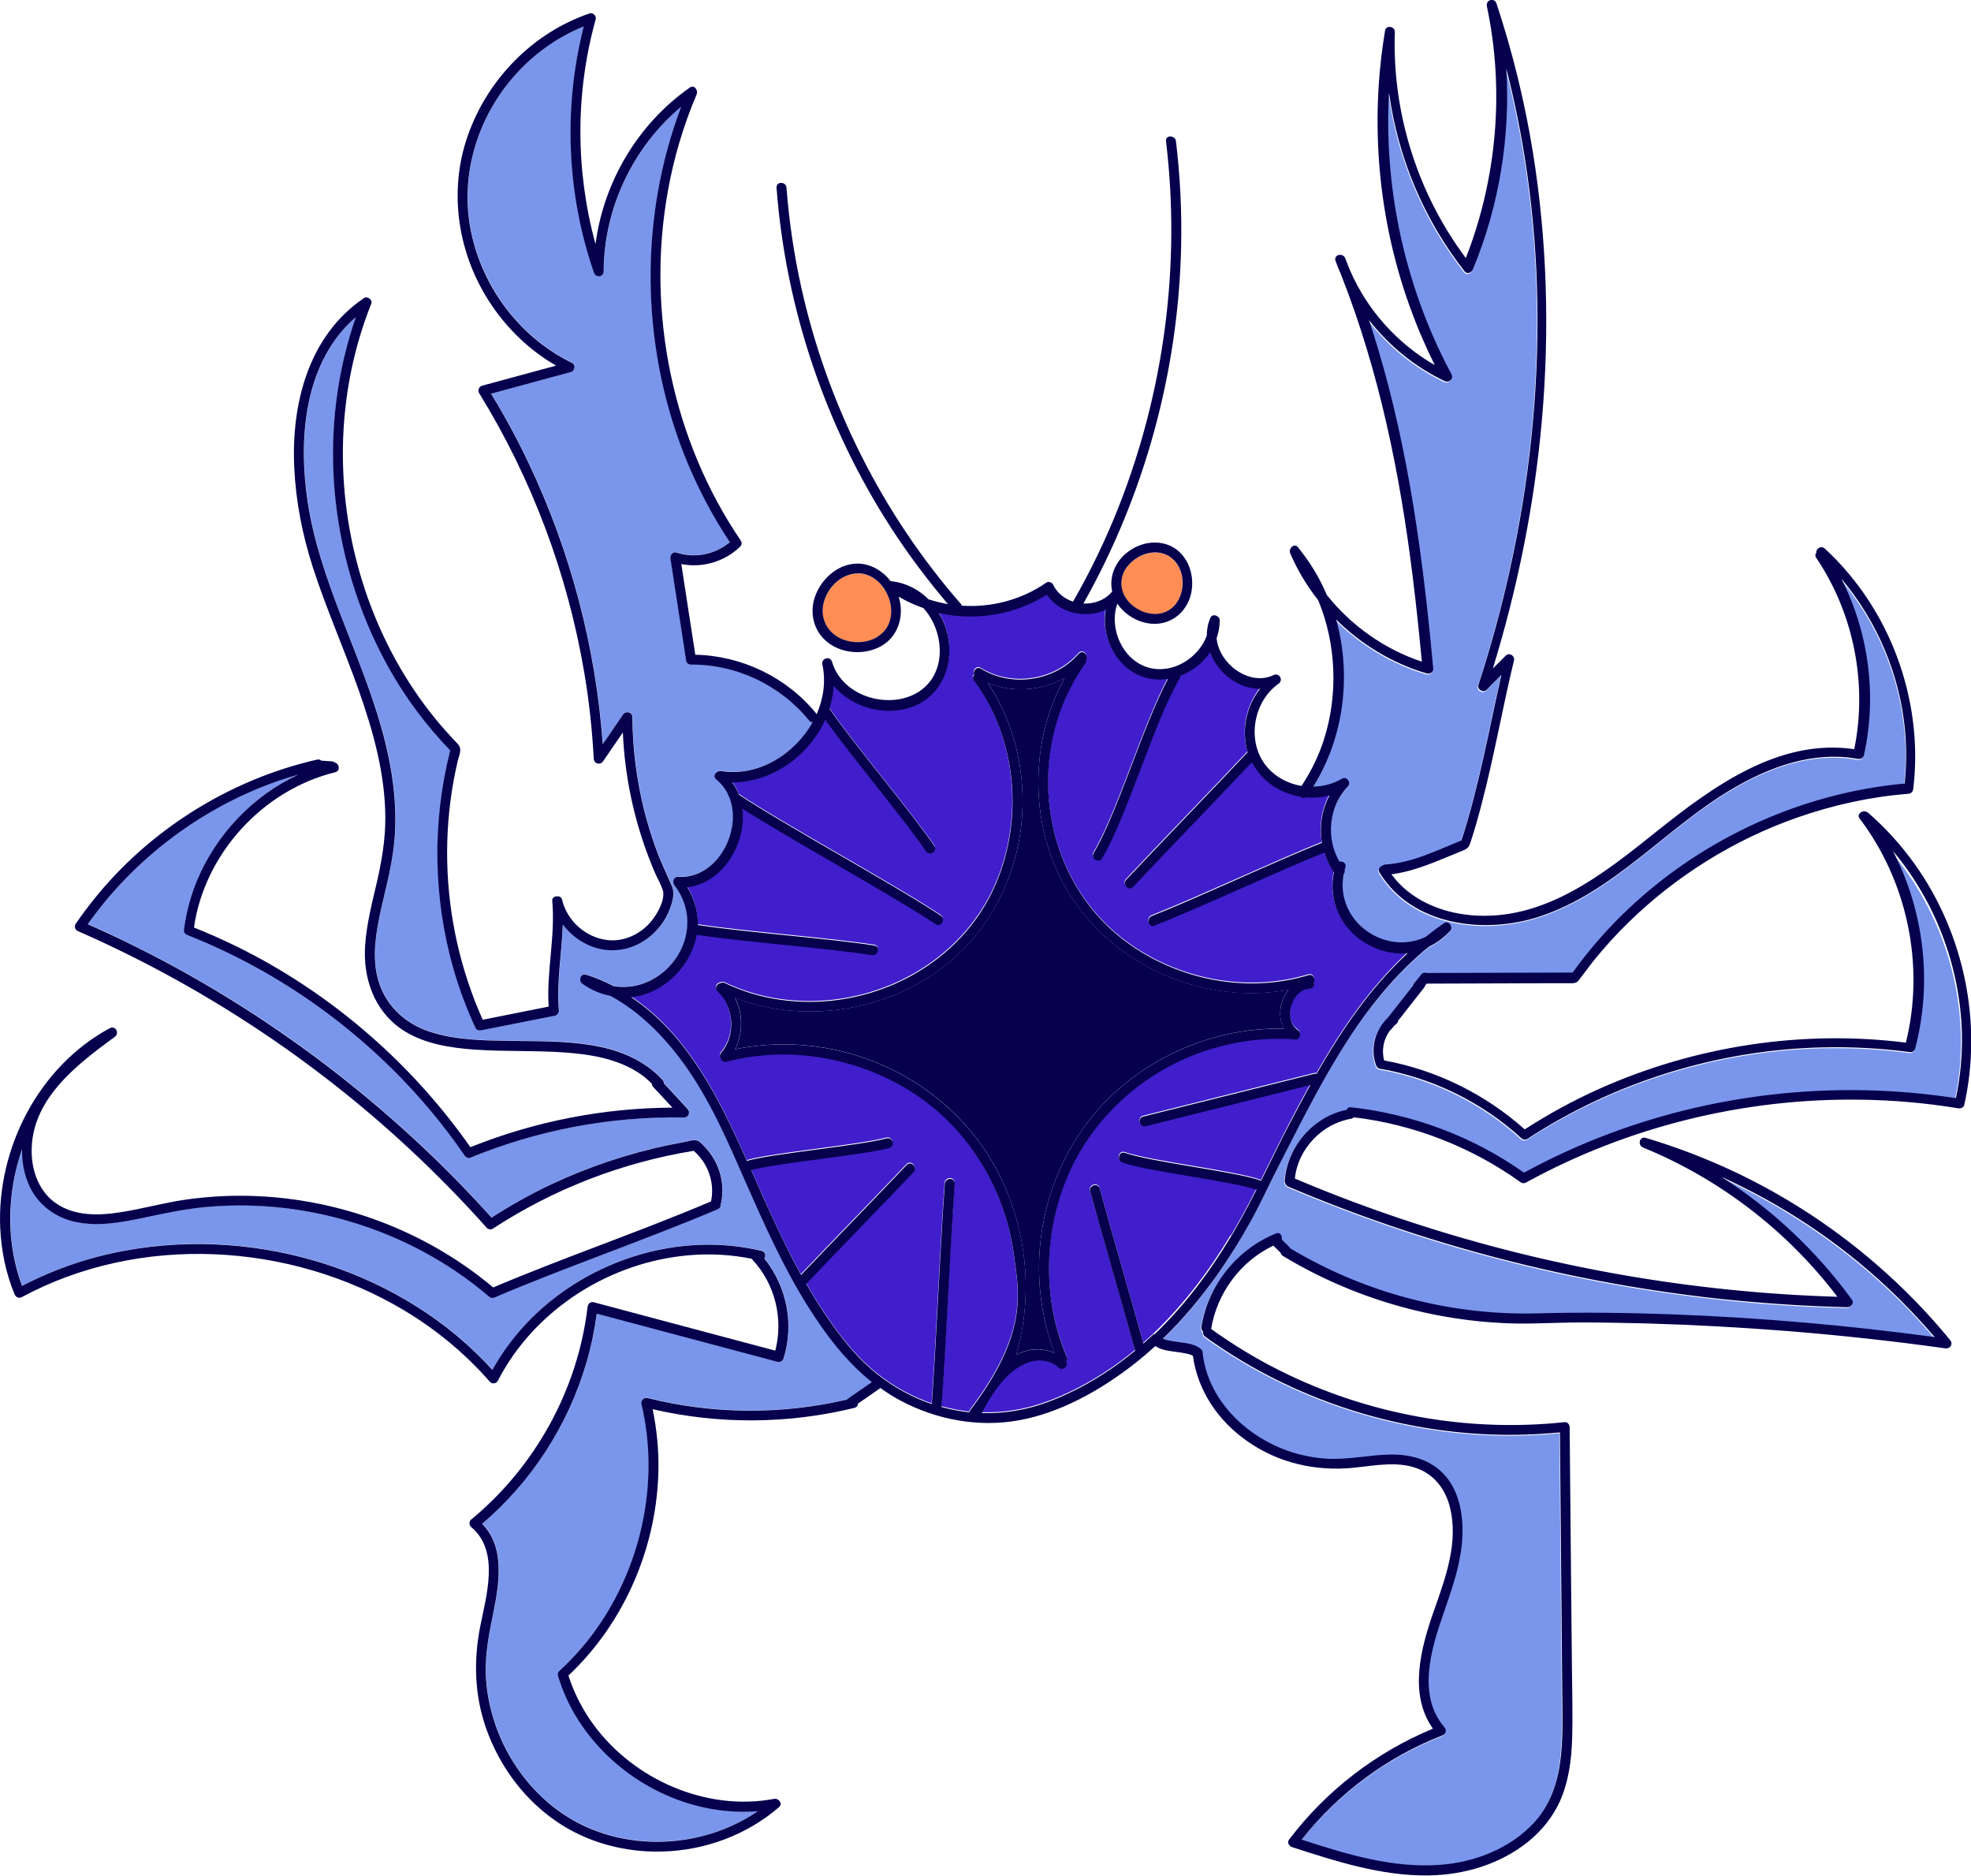 <?xml version="1.0" encoding="UTF-8"?><svg id="Calque_2" xmlns="http://www.w3.org/2000/svg" viewBox="0 0 190.44 181.19"><defs><style>.cls-1{fill:#06004d;}.cls-2{fill:#ff8d54;}.cls-3{fill:#401ecb;}.cls-4{fill:#7996ec;}</style></defs><g id="Calque_2-2"><g id="Calque_2-2"><g><path class="cls-4" d="m78.07,126.16c-2.38-3.78-4.2-7.87-6-11.96-1.75-3.99-3.45-8-6.03-11.54-1.88-2.59-4.22-4.95-7.04-6.48-.95-.18-1.87-.57-2.7-1.16-.42-.3-.18-1.05.37-.88.91.29,1.8.66,2.64,1.1,1.9.32,3.86-.33,5.32-1.84,2.11-2.17,2.45-5.46.56-7.89-.23-.29-.13-.85.34-.82,4.54.29,7.2-6.57,3.68-9.43-.42-.34.05-.88.47-.8,3.59.59,7.13-1.61,8.86-4.73-.12.01-.25-.03-.35-.15-2.78-3.41-7.01-5.43-11.41-5.4-.19,0-.43-.15-.46-.35l-1.52-9.88c-.05-.34.21-.71.59-.59,1.78.58,3.73.19,5.15-1-1.8-2.69-3.28-5.57-4.46-8.58-4.16-10.65-4.29-22.79-.25-33.48-4.65,3.89-7.47,9.82-7.48,15.9,0,.57-.77.63-.94.13-2.64-7.64-2.98-15.98-.99-23.8-2.55,1.02-4.84,2.67-6.66,4.73-3.63,4.09-5.34,9.7-4.23,15.09,1.13,5.44,4.76,10.26,9.77,12.69.38.18.27.78-.12.88-2.57.7-5.14,1.39-7.71,2.09,1.34,2.22,2.58,4.5,3.69,6.84,4.01,8.48,6.42,17.67,7.1,27.02.66-.95,1.3-1.91,1.96-2.86.27-.38.89-.26.9.24.02,3,.39,5.97,1.11,8.88.32,1.27.7,2.54,1.15,3.78.46,1.27,1.05,2.47,1.58,3.72.34.79-.1,1.94-.45,2.68-.41.88-1.06,1.66-1.83,2.25-1.6,1.23-3.67,1.56-5.56.82-1.09-.43-2.03-1.17-2.72-2.1-.09,2.78-.63,5.56-.38,8.35.01.2-.16.43-.35.46-2.39.47-4.78.95-7.16,1.42-.2.04-.45-.02-.54-.22-.85-1.86-1.58-3.77-2.14-5.73-1.96-6.85-2.07-14.19-.31-21.09-2.33-2.41-4.34-5.13-5.98-8.05-2.97-5.32-4.74-11.3-5.22-17.38-.43-5.54.24-11.17,2.08-16.42-.17.15-.35.29-.51.45-4.52,4.42-5.03,11.43-4.15,17.35,1.14,7.62,5.01,14.45,7.11,21.79,1.1,3.87,1.72,7.91,1.17,11.94-.27,2.02-.83,3.98-1.25,5.97-.43,1.98-.77,4.08-.32,6.09.6,2.69,2.56,4.61,5.14,5.45,2.47.8,5.14.83,7.71.87,4.97.07,11.05-.24,14.73,3.76.1.11.13.23.13.34.77.82,1.53,1.65,2.3,2.48.27.29.09.83-.34.82-7.08-.12-14.12,1.21-20.67,3.89-.21.08-.43-.06-.54-.22-1.46-2.11-3.05-4.12-4.76-6.02-6.05-6.68-13.62-11.96-22.01-15.27-.18-.07-.38-.24-.35-.46.21-1.69.63-3.32,1.3-4.89,1.86-4.43,5.39-8.11,9.73-10.14-1.28.37-2.54.8-3.78,1.3-6.6,2.7-12.42,7.31-16.54,13.14,3.18,1.41,6.3,2.96,9.34,4.65,11.11,6.19,21.18,14.23,29.68,23.69,1.82-1.17,3.71-2.23,5.66-3.16,3.64-1.72,7.47-3.03,11.42-3.84.49-.1.96-.19,1.45-.28.37-.07.94-.27,1.3-.17.33.1.69.52.91.77.26.29.49.6.69.94.82,1.35,1.06,2.99.7,4.52.01.15-.04.31-.24.39-.01,0-.04.02-.05.03-7.1,3.02-14.42,5.49-21.51,8.5-.21.09-.4.08-.58-.07-3.87-3.31-8.43-5.75-13.3-7.21-4.36-1.3-8.94-1.82-13.47-1.49-2.27.17-4.45.63-6.67,1.1-2.11.45-4.32.85-6.46.4-1.91-.4-3.59-1.61-4.45-3.36-.56-1.14-.8-2.41-.77-3.67-1.47,4.25-1.56,8.96,0,13.2,3.12-1.62,6.48-2.76,9.93-3.4,6.5-1.2,13.3-.7,19.57,1.35,6.06,1.99,11.64,5.43,15.95,10.16,1-1.8,2.25-3.47,3.71-4.93,5.71-5.74,14.39-8.45,22.31-6.56.38.09.42.48.25.73,2.16,2.67,2.89,6.34,1.86,9.64-.08.25-.33.4-.59.34-5.82-1.55-11.65-3.1-17.46-4.65-.22,1.61-.54,3.19-1,4.74-1.77,6.02-5.31,11.49-10.08,15.56,2.54,2.54,1.45,6.74.83,9.88-.34,1.69-.56,3.36-.45,5.09.11,1.74.52,3.48,1.15,5.1,1.26,3.25,3.51,6.16,6.44,8.06,5.57,3.64,13.23,3.36,18.67-.37-1.34.1-2.68.06-4.02-.14-6.95-1.05-13.25-6.16-15.29-12.94-.04-.15,0-.35.13-.47,1.53-1.41,2.89-2.99,4.05-4.73,4.06-6.12,5.58-13.86,3.89-21.04-.08-.36.23-.68.59-.59,6.31,1.58,12.94,1.63,19.26.15.02-.02.04-.05.07-.07.78-.54,1.57-1.08,2.35-1.63-2.5-2-4.45-4.6-6.18-7.33h.01Z"/><path class="cls-2" d="m112.15,59.26c2.44-.52,2.83-4.26.8-5.51-.04-.02-.05-.05-.08-.07-.04,0-.07-.01-.1-.03-1.3-.66-2.92-.04-3.8,1.02-.8.97-.83,2.3-.07,3.3.73.94,2.05,1.55,3.25,1.3Z"/><path class="cls-2" d="m83.1,55.4c-1.68-.1-3.1,1.24-3.51,2.81-.37,1.4.24,2.75,1.52,3.42,1.15.59,2.64.56,3.74-.14,2.47-1.58,1.01-5.84-1.74-6.08Z"/><path class="cls-3" d="m118.9,119.4c.89-1.49,1.71-3.01,2.49-4.56-2.67-.88-10.46-1.74-12.97-2.62-.58-.2-.33-1.13.26-.93,2.55.88,10.54,1.77,13.09,2.66.02,0,.04.02.06.03.88-1.77,1.74-3.54,2.64-5.29.68-1.32,1.38-2.64,2.11-3.95-3.84.95-12.75,3.2-15.88,3.97-.6.15-.85-.78-.26-.93,3.33-.82,13.23-3.32,16.57-4.14.07-.01.13-.01.19,0,2.43-4.26,5.21-8.32,8.78-11.63-2,.15-4.02-.63-5.43-2.06-1.52-1.55-2.12-3.67-1.69-5.76-.4-.59-.71-1.24-.92-1.91-4.29,1.71-12.33,5.47-16.42,7.06-.58.23-.82-.71-.26-.93,4.09-1.6,12.16-5.37,16.45-7.08-.27-1.55-.03-3.18.73-4.57-.74.19-1.52.25-2.29.18-.19.1-.42.05-.57-.07-1.98-.35-3.75-1.56-4.65-3.31-2.98,3.17-8.67,9.06-11.46,12.03-.43.46-1.1-.23-.68-.68,2.87-3.07,8.84-9.23,11.74-12.33-.04-.16-.09-.32-.13-.49-.41-1.98.1-4.07,1.33-5.63-2.11,0-4.1-1.55-4.84-3.52-.27.39-.57.75-.92,1.07-.58.53-1.25.93-1.96,1.19,0,.08,0,.18-.06.27-2.49,4.29-4.98,13.07-7.47,17.36-.31.54-1.14.05-.83-.49,2.39-4.12,4.79-12.38,7.18-16.83-1.42.21-2.89-.15-4.09-1.18-1.54-1.34-2.28-3.52-1.92-5.51-1.91.92-4.51.35-5.7-1.46-3.06,1.97-6.9,2.57-10.43,1.78.17.28.32.57.46.88,1.38,3.19.21,7.19-3.31,8.28-2.56.79-5.6-.09-7.3-2.12-.04.74-.2,1.48-.42,2.19,2.19,3.25,7.94,10.04,10.14,13.28.35.52-.49.99-.83.49-2.07-3.06-7.28-9.26-9.72-12.68-1.57,3.45-5.13,6.05-8.98,6.04.27.37.49.77.65,1.19,4.67,3.09,14.86,8.61,19.5,11.68.52.34.03,1.17-.49.83-4.38-2.9-13.72-8-18.67-11.15.41,3.34-1.91,7.2-5.33,7.58.64,1.05,1.02,2.22,1.02,3.48,0,.06,0,.11,0,.17h.03c4.29.68,12.75,1.3,17.04,1.98.61.1.35,1.02-.26.93-4.26-.68-12.6-1.28-16.92-1.97-.38,2.11-1.75,4-3.59,5.1-.86.52-1.8.82-2.74.93,5.49,3.67,8.53,9.84,11.19,15.84.04-.03.08-.05.14-.07,2.69-.71,10.65-1.42,13.34-2.13.6-.15.85.77.26.93-2.69.71-10.65,1.42-13.34,2.13h0c.36.82.71,1.63,1.07,2.42,1.16,2.61,2.36,5.21,3.75,7.71,2.33-2.47,7.91-8.19,10.2-10.62.43-.45,1.1.23.68.68-2.3,2.44-7.94,8.22-10.24,10.66-.05.05-.1.09-.16.11.62,1.08,1.27,2.14,1.98,3.17,1.24,1.82,2.62,3.63,4.29,5.08,1.58,1.37,3.41,2.47,5.36,3.21.17.07.35.13.52.18.42-5.74.84-15.64,1.26-21.28.04-.62,1.01-.62.96,0-.43,5.71-.85,15.78-1.27,21.48,0,.03-.01.05-.02.08.89.25,1.79.42,2.69.52,0-.05.02-.1.06-.15,5.71-7.51,4.74-11.44,4.26-15.01-.85-6.32-4.29-12.13-9.65-15.63-5.29-3.46-11.98-4.67-18.11-3.08-.26.07-.44-.07-.54-.25-.13-.17-.15-.41.01-.61,1.44-1.67,1.24-4.43-.35-5.93-.35-.32-.04-.79.33-.81.12-.04.25-.05.39.01,3.38,1.62,7.23,2.13,10.93,1.62,6.69-.91,12.69-5.08,15.31-11.38,2.63-6.32,1.88-13.95-2.19-19.48-.15-.2-.1-.39.02-.52-.15-.38.24-.88.67-.61,2.99,1.84,7.12,1.21,9.43-1.44.38-.43.98.13.74.58.01.1,0,.21-.08.32-2.13,2.97-3.34,6.52-3.57,10.17-.4,6.46,2.25,12.88,7.51,16.76,4.98,3.68,11.63,5.01,17.6,3.21.45-.14.71.36.54.69.07.27-.07.62-.44.63-.4.02-.8.21-1.1.5-.32.32-.54.71-.66,1.16-.08.28-.1.4-.1.67,0,.28,0,.42.07.66.07.27.11.36.26.59.08.13.28.32.42.42.48.32.09,1.07-.38.88-3.24-.22-6.48.29-9.51,1.45-5.45,2.09-9.97,6.27-12.3,11.64-2.4,5.51-2.5,12.04-.15,17.59.07.17.04.33-.04.46.24.43-.36.96-.77.56-1.15-1.11-4.4-1.57-7.39,4.4,2.15.07,4.31-.29,6.4-1.07,3.07-1.15,5.9-2.87,8.42-4.96-.01-.03-.04-.06-.05-.1-.92-3.4-3.38-11.88-4.31-15.28-.16-.6.77-.85.93-.26.89,3.31,3.24,11.38,4.22,14.96.36-.32.71-.63,1.05-.96,2.89-2.77,5.32-5.99,7.38-9.42l.03.03Z"/><path class="cls-4" d="m184.99,101.38c-.05.18-.26.38-.46.35-2.83-.38-5.7-.53-8.56-.46-10.07.26-20.02,3.34-28.45,8.84-.18.12-.43.07-.58-.07-3.82-3.5-8.6-5.83-13.7-6.72-.17-.03-.28-.18-.34-.34-.57-1.58-.11-3.41,1.11-4.54.82-1.05,1.64-2.09,2.46-3.13,0-.03,0-.06.02-.09.02-.06.05-.11.1-.15.24-.29.48-.59.71-.88.08-.1.22-.13.34-.14.07,0,.13.01.18.04.02,0,.04-.01.07-.01,4.67-.01,9.33-.03,14-.04,1.61-2.22,3.42-4.29,5.42-6.18,7.25-6.83,16.75-11.16,26.67-12.08.18-1.69.2-3.39.04-5.08-.49-5.39-2.68-10.58-6.16-14.71,2.66,5.22,3.46,11.32,2.18,17.07-.06.27-.35.38-.59.34-4.35-.8-8.67.81-12.35,3.03-6.28,3.78-11.25,9.84-18.37,12.19-5.32,1.76-12.35.91-15.48-4.23-.19-.32.03-.61.3-.69.07-.05.15-.1.26-.1,2.56-.15,4.99-1.37,7.35-2.33,1.71-5.22,2.64-10.65,3.86-15.99-.47.48-.95.96-1.42,1.44-.33.33-.96,0-.8-.47,1.52-4.66,2.75-9.42,3.68-14.23,1.65-8.56,2.32-17.31,1.9-26.01-.32-6.52-1.27-12.99-2.89-19.3.4,6.6-.68,13.26-3.22,19.39-.12.29-.55.53-.8.21-3.93-5-6.46-11-7.31-17.27-.03.57-.05,1.14-.07,1.72-.17,8.84,1.93,17.69,6.1,25.48.24.44-.23.86-.66.66-2.88-1.36-5.37-3.41-7.31-5.9.28.85.55,1.69.81,2.55,3.06,10.12,4.44,20.64,5.4,31.14.03.31-.33.54-.61.46-3.31-.97-6.33-2.79-8.77-5.21,1.51,5.38.77,11.39-2.21,16.14.96-.01,1.92-.26,2.75-.76.48-.29.96.37.58.76-1.84,1.88-2.13,4.98-.8,7.24.32-.06.69.18.57.57l-.07.24c.03.15,0,.31-.1.43-.43,2.31.64,4.56,2.73,5.78,1.66.96,3.58,1.03,5.2.25.57-.46,1.16-.9,1.77-1.32.47-.32.94.38.58.76-.57.62-1.24,1.13-1.99,1.49-.21.18-.43.35-.65.52-6.44,5.53-10.17,13.38-13.97,20.79-.91,1.77-1.72,3.58-2.69,5.32-.98,1.76-2.05,3.48-3.21,5.12-1.55,2.2-3.29,4.27-5.23,6.14.02,0,.04.01.04.02.15.06.31.1.46.14.37.08.75.13,1.13.18.71.1,1.51.18,2.07.68.1.08.14.21.14.33h0c.44,4.01,3.33,7.22,6.85,8.9,1.61.77,3.38,1.24,5.16,1.33,2.06.11,4.08-.38,6.13-.4,1.84-.02,3.68.43,5.02,1.75,1.07,1.06,1.63,2.5,1.84,3.97.49,3.42-.66,6.59-1.77,9.76-1.17,3.36-2.5,7.83.13,10.86.25.29.13.67-.21.8-5.32,2.07-10.04,5.58-13.58,10.06,4.33,1.41,8.83,2.79,13.42,2.43,3.3-.26,6.68-1.56,8.97-4.01,2.81-3.01,2.83-7.15,2.8-11.02-.08-8.92-.16-17.83-.24-26.74-2.53.25-5.08.31-7.62.16-9.53-.55-18.89-3.81-26.65-9.4-.18-.13-.23-.32-.2-.49-.12-.1-.2-.26-.17-.46.62-4.02,3.45-7.5,7.21-9.03.4-.16.64.25.55.59.24.24.48.47.72.7.04.04.07.09.1.15,3.78,2.26,7.89,3.95,12.17,5.01,3.84.94,7.8,1.38,11.77,1.27,4.37-.12,8.72-.07,13.08.1,8.45.32,16.88,1.06,25.25,2.19-1.41-1.65-2.89-3.22-4.48-4.7-4.74-4.45-10.22-8.1-16.14-10.78,4.91,3.11,9.21,7.16,12.63,11.88.22.3-.07.73-.41.72-4.09-.1-8.19-.35-12.26-.8-14.39-1.54-28.5-5.21-41.82-10.86-.13-.06-.21-.15-.24-.25-.05-.07-.09-.16-.08-.28.21-3.28,2.74-6.23,5.97-6.88.06-.16.2-.28.43-.25,6.01.66,11.79,2.83,16.72,6.32,2.74-1.48,5.57-2.78,8.49-3.86,10.56-3.92,22.09-5.07,33.21-3.34.43-2.03.62-4.11.56-6.18-.16-6.41-2.55-12.71-6.66-17.6,3.01,5.82,3.83,12.72,2.14,19.08h.02Z"/><path class="cls-1" d="m80.95,101.47c6.46,1.46,12.16,5.57,15.3,11.43,2.93,5.46,3.68,12.06,1.91,18,1.12-.65,2.54-.74,3.73-.21-1.13-2.99-1.63-6.18-1.47-9.38.32-6.24,3.09-12.21,7.86-16.28,4.36-3.71,10.05-5.8,15.77-5.66-.07-.13-.13-.26-.18-.4-.4-1.11-.11-2.45.64-3.36-2.86.52-5.82.4-8.65-.3-6.43-1.6-11.88-6.13-14.22-12.38-2.11-5.63-1.67-12.19,1.22-17.45-2.23,1.26-5.03,1.47-7.41.49,2.08,3.13,3.2,6.84,3.34,10.6.27,7.16-3.09,14.12-9.23,17.94-5.49,3.41-12.52,4.18-18.55,1.88.8,1.53.8,3.43.01,4.97,3.28-.68,6.67-.63,9.94.11h-.02Z"/><path class="cls-1" d="m180.44,78.49c-.38-.33-1.11.12-.76.58,4.63,6.11,6.31,14.21,4.47,21.65-10.01-1.26-20.3.32-29.51,4.41-2.54,1.13-4.98,2.46-7.32,3.97-3.82-3.41-8.54-5.74-13.58-6.66-.28-1.05-.04-2.12.6-2.95.04-.02.08-.04.11-.08.08-.1.15-.2.24-.3.08-.07.15-.15.24-.22.11-.09.16-.19.16-.29.84-1.07,1.68-2.14,2.52-3.21.05-.06.08-.13.1-.21.04-.05.09-.1.13-.16.01,0,.03,0,.04,0,4.07-.01,8.14-.03,12.21-.04h1.54c.43,0,.67.03.94-.32.51-.66.99-1.33,1.51-1.98,1.02-1.25,2.11-2.45,3.27-3.58,4.62-4.51,10.23-8,16.32-10.13,3.45-1.21,7.06-2,10.71-2.29.29-.02.45-.21.48-.48.8-6.63-1-13.52-4.84-18.97-1.08-1.54-2.33-2.97-3.71-4.24-.37-.34-.87.04-.82.41-.1.13-.13.31,0,.49,3.62,5.38,4.96,12.13,3.67,18.48-7.3-1.07-13.7,3.64-19.1,7.95-5.18,4.15-10.87,8.7-17.91,8.09-2.98-.26-5.92-1.51-7.71-3.95,1.86-.24,3.64-.95,5.36-1.66.49-.21.99-.41,1.48-.61.54-.22.65-.33.83-.91.37-1.13.7-2.28,1-3.44,1.23-4.64,2.04-9.37,3.17-14.03.11-.46-.46-.82-.8-.47l-1.24,1.24c2.39-7.78,4.01-15.79,4.73-23.9.77-8.69.52-17.48-.88-26.09-.79-4.84-1.96-9.61-3.5-14.26-.2-.59-1.05-.35-.93.26,1.72,8.11.98,16.63-2.03,24.34-4.68-6.25-7.13-14.06-6.86-21.86.01-.53-.85-.67-.94-.13-1.5,8.92-.68,18.19,2.39,26.7.69,1.92,1.5,3.8,2.41,5.63-3.62-2.08-6.52-5.31-8.19-9.15-.15-.39-.31-.79-.47-1.18-.23-.56-1.14-.34-.93.26.15.44.33.87.52,1.3,3.7,9.36,5.71,19.28,6.94,29.24.34,2.72.62,5.45.88,8.18-3.62-1.21-6.82-3.48-9.18-6.44-.69-1.63-1.6-3.14-2.71-4.51h0s-.05-.07-.07-.1c-.38-.46-.95.13-.76.58.7,1.63,1.62,3.15,2.71,4.54,1.75,4.23,1.94,9.12.54,13.48-.51,1.58-1.24,3.07-2.16,4.45-1.44-.24-2.8-1.01-3.64-2.24-1.63-2.39-.92-5.97,1.42-7.63.51-.36.07-1.1-.49-.83-2.34,1.11-5.27-1.12-5.49-3.56.19-.55.3-1.14.3-1.74,0-.44-.7-.7-.9-.24-.25.57-.35,1.16-.35,1.73-.82,2.2-3.36,3.77-5.7,3.06-2.47-.75-3.78-3.8-2.94-6.16.8,1.21,2.3,2.01,3.75,1.95,1.63-.06,2.93-1.22,3.34-2.78.43-1.68-.12-3.63-1.63-4.57-.04-.02-.07-.03-.1-.04-.03-.02-.05-.05-.09-.07-1.52-.77-3.34-.34-4.56.77-1.02.92-1.5,2.28-1.21,3.57-.69.84-1.74,1.21-2.78,1.16,5.91-10.48,9.17-22.4,9.44-34.42.08-3.42-.09-6.85-.5-10.24-.07-.6-1.04-.61-.96,0,1.44,11.94-.17,24.16-4.58,35.34-1.24,3.15-2.72,6.2-4.4,9.14-.82-.27-1.55-.83-1.94-1.66-.1-.22-.46-.32-.66-.17-2.39,1.67-5.3,2.41-8.15,2.22-.02-.06-.05-.13-.1-.18-7.58-8.68-12.9-19.28-15.4-30.52-.71-3.19-1.19-6.43-1.44-9.68-.04-.61-1.01-.62-.96,0,.88,11.69,4.74,23.11,11.13,32.96,1.65,2.54,3.48,4.96,5.43,7.27-.63-.11-1.26-.27-1.87-.46-.95-.95-2.18-1.6-3.58-1.75h-.08c-.71-.94-1.77-1.6-2.97-1.7-1.91-.11-3.56,1.26-4.26,2.96-.69,1.69-.26,3.61,1.23,4.71,1.36,1.01,3.31,1.14,4.82.43,1.65-.77,2.39-2.54,2.1-4.28-.04-.21-.09-.43-.15-.63.76.45,1.56.81,2.39,1.1,1.3,1.44,1.89,3.59,1.42,5.46-.78,3.05-4.09,4.03-6.84,3.09-1.59-.54-2.93-1.72-3.41-3.36-.18-.6-1.06-.35-.93.26.35,1.64.1,3.31-.56,4.82-.01-.03-.02-.06-.04-.09-2.84-3.49-7.19-5.58-11.68-5.67-.45-2.92-.91-5.84-1.35-8.76,2.03.4,4.17-.22,5.68-1.68.15-.14.19-.41.07-.58-6.61-9.72-9.12-22.04-7.08-33.6.57-3.26,1.51-6.46,2.81-9.51.16-.39-.21-.97-.66-.66-5,3.5-8.33,9.1-9.11,15.12-1.94-7.07-1.96-14.61.01-21.69.1-.34-.24-.71-.59-.59-5.46,1.86-9.82,6.32-11.74,11.74-1.96,5.51-.97,11.66,2.3,16.47,1.61,2.37,3.73,4.38,6.21,5.81-2.39.65-4.76,1.29-7.15,1.94-.29.08-.45.44-.29.71,5.11,8.28,8.57,17.52,10.18,27.11.46,2.72.75,5.47.9,8.22.03.49.63.64.9.24.63-.93,1.27-1.86,1.91-2.78.18,4.12,1.02,8.19,2.49,12.04.18.49.38.96.58,1.44.24.56.57,1.12.77,1.69.27.76-.27,1.86-.68,2.49-.98,1.57-2.79,2.61-4.66,2.39-2.09-.24-3.89-1.86-4.37-3.89-.07-.27-.29-.36-.5-.33h-.08c-.21.03-.4.17-.37.45.31,3.41-.57,6.8-.35,10.2-2.12.42-4.25.85-6.37,1.27-2.15-4.79-3.31-9.99-3.43-15.23-.06-2.66.15-5.32.63-7.93.12-.62.24-1.24.39-1.86.14-.58.46-1.13,0-1.62-.78-.83-1.55-1.66-2.26-2.55-5.68-7.02-8.74-16.05-8.84-25.05-.06-5.1.85-10.19,2.74-14.93.15-.39-.38-.77-.71-.54-5.36,3.64-7.02,10.2-6.73,16.36.15,3.28.79,6.53,1.8,9.65,1.3,4.03,3.03,7.91,4.44,11.9,1.39,3.94,2.54,8.04,2.56,12.24.01,2.16-.35,4.24-.83,6.33-.46,1.98-.98,3.98-1.12,6.02-.22,3.17.85,6.3,3.53,8.13,2.08,1.41,4.69,1.8,7.14,1.97,2.81.19,5.63.07,8.45.26,2.57.17,5.27.59,7.45,2.07.41.28.78.6,1.13.96,0,.1.04.21.13.31.62.67,1.24,1.34,1.86,2-6.68.03-13.32,1.33-19.52,3.82-5.21-7.43-12.09-13.64-20.02-18.05-2.16-1.2-4.4-2.25-6.69-3.17,1.02-7.13,6.66-13.29,13.65-15,.52-.13.4-.83-.03-.93-.08-.07-.18-.11-.29-.12-.34-.02-.68-.04-1.02-.07-.1-.09-.24-.14-.41-.1-7.34,1.67-14.14,5.55-19.36,10.98-1.46,1.52-2.78,3.16-3.98,4.9-.13.2-.05.56.17.66,11.75,5.15,22.63,12.27,32.03,21.01,2.63,2.44,5.15,5.01,7.54,7.69.13.15.41.18.58.07,5.87-3.84,12.49-6.39,19.41-7.52,1.39,1.21,2.05,3.08,1.67,4.89-6.95,2.95-14.1,5.37-21.05,8.31-6.49-5.46-14.81-8.57-23.28-8.84-2.11-.07-4.23.05-6.32.34-2.17.3-4.28.91-6.44,1.24-2.1.33-4.42.38-6.23-.89-1.57-1.1-2.28-3-2.32-4.86-.11-5.11,4.3-8.47,8.03-11.2.49-.36.07-1.13-.49-.83C3.77,103.01-.31,110.9.02,118.6c.1,2.2.54,4.37,1.38,6.41.12.29.4.45.71.29,5.68-3.06,12.16-4.4,18.59-4.14,6.43.26,12.8,2.11,18.33,5.41,3.11,1.86,5.93,4.19,8.31,6.92.2.23.62.17.76-.1,3.56-6.94,10.95-11.57,18.69-12.15,1.97-.15,3.93-.03,5.86.36.02.04.03.07.06.1,2.18,2.33,3,5.7,2.2,8.77-5.85-1.55-11.68-3.11-17.53-4.67-.33-.09-.57.15-.61.46-.94,7.98-5.07,15.45-11.27,20.55-.18.15-.18.53,0,.68,2.84,2.33,1.47,6.69.88,9.72-.68,3.54-.5,7.07.85,10.45,1.31,3.29,3.53,6.21,6.46,8.24,3,2.08,6.67,3.06,10.3,2.96,4.12-.11,8.15-1.59,11.28-4.29.4-.34-.04-.88-.47-.8-6.55,1.24-13.58-1.86-17.47-7.19-1.05-1.44-1.86-3.02-2.41-4.72,5.47-5.14,8.62-12.57,8.7-20.06.02-1.91-.18-3.81-.56-5.67,6.41,1.48,13.11,1.44,19.5-.13.23-.06.33-.23.34-.41.68-.48,1.38-.95,2.06-1.43.04-.02.06-.06.09-.09.61.44,1.24.84,1.92,1.21,3.5,1.87,7.57,2.63,11.48,1.92,3.96-.71,7.77-2.85,10.93-5.28.78-.6,1.52-1.23,2.25-1.89.54.38,1.26.46,1.9.55.38.05.76.1,1.13.18.16.04.31.08.46.14.01,0,.11.05.13.07,0,0,0,0,.01,0,.46,3.38,2.44,6.27,5.21,8.22,3,2.13,6.63,2.96,10.27,2.6,2.11-.21,4.47-.72,6.49.18,1.5.67,2.45,2.01,2.85,3.58.87,3.41-.4,6.83-1.52,10.01-1.27,3.6-2.49,8.08-.11,11.43-5.5,2.28-10.31,5.98-13.91,10.73-.2.27.02.62.29.71,4.26,1.38,8.63,2.79,13.15,2.74,3.45-.04,6.94-1.07,9.66-3.25,1.3-1.05,2.39-2.39,3.08-3.92.85-1.91,1.12-3.99,1.18-6.06.07-2.29,0-4.59-.02-6.88l-.07-7.05c-.05-5.38-.1-10.76-.15-16.15,0-.24-.22-.51-.48-.48-9.4,1.01-19.04-.74-27.5-4.97-2.33-1.16-4.55-2.52-6.66-4.03.56-3.46,2.85-6.56,6.02-8.05.01.01.01.03.03.04.22.21.44.43.66.64.02.12.09.23.22.31,6.74,4.08,14.53,6.35,22.42,6.53,2.08.04,4.17-.1,6.26-.1,2.22,0,4.44.04,6.66.1,4.48.13,8.95.38,13.42.73,5.1.41,10.18.96,15.24,1.67.48.07.79-.41.47-.8-5.9-7.2-13.5-13-22-16.79-2.41-1.07-4.88-1.99-7.41-2.74-.61-.18-.81.7-.26.93,7.4,3.02,13.94,8.05,18.78,14.42-14-.42-27.92-2.85-41.22-7.22-3.79-1.24-7.52-2.64-11.2-4.2.29-2.86,2.62-5.3,5.44-5.78.11-.02.19-.07.24-.14,5.82.69,11.4,2.88,16.17,6.3.14.1.35.08.49,0,9.84-5.4,21.07-8.16,32.3-8,3.17.04,6.32.32,9.45.83.25.04.53-.06.59-.34,1.78-7.94-.04-16.54-4.73-23.16-1.33-1.88-2.88-3.59-4.62-5.1h.01Zm-71.46-23.83c.88-1.07,2.5-1.69,3.8-1.02.04.02.07.02.1.03.03.02.04.05.08.07,2.03,1.26,1.64,4.99-.8,5.51-1.19.25-2.52-.35-3.25-1.3-.77-1-.74-2.33.07-3.3Zm-24.13,6.82c-1.09.7-2.59.72-3.74.14-1.28-.66-1.88-2.02-1.52-3.42.41-1.56,1.83-2.9,3.51-2.81,2.75.24,4.22,4.5,1.74,6.08Zm-2.95,73.65s-.05.04-.07.07c-6.33,1.48-12.95,1.43-19.26-.15-.36-.09-.68.24-.59.59,1.69,7.16.16,14.92-3.89,21.04-1.16,1.74-2.51,3.32-4.05,4.73-.13.11-.17.31-.13.47,2.03,6.79,8.33,11.9,15.29,12.94,1.34.2,2.68.25,4.02.14-5.44,3.73-13.11,4.02-18.67.37-2.92-1.91-5.18-4.82-6.44-8.06-.63-1.63-1.04-3.36-1.15-5.1-.11-1.73.12-3.4.45-5.09.62-3.14,1.71-7.34-.83-9.88,4.78-4.06,8.31-9.53,10.08-15.56.46-1.55.78-3.14,1-4.74,5.82,1.55,11.65,3.1,17.46,4.65.26.07.52-.09.59-.34,1.04-3.29.3-6.97-1.86-9.64.16-.25.13-.64-.25-.73-7.92-1.9-16.59.82-22.31,6.56-1.46,1.47-2.71,3.12-3.71,4.93-4.3-4.73-9.88-8.17-15.95-10.16-6.28-2.05-13.08-2.55-19.57-1.35-3.46.63-6.81,1.78-9.93,3.4-1.57-4.24-1.47-8.95,0-13.2-.02,1.27.21,2.53.77,3.67.86,1.77,2.54,2.97,4.45,3.36,2.14.45,4.36.04,6.46-.4,2.22-.47,4.4-.94,6.67-1.1,4.54-.34,9.12.18,13.47,1.49,4.87,1.46,9.43,3.9,13.3,7.21.18.15.37.17.58.07,7.1-3.02,14.41-5.49,21.51-8.5.02,0,.04-.01.05-.03.19-.09.25-.24.24-.39.37-1.53.12-3.17-.7-4.52-.2-.33-.43-.65-.69-.94-.22-.24-.58-.68-.91-.77-.36-.1-.94.11-1.3.17-.49.09-.97.18-1.45.28-3.94.82-7.78,2.12-11.42,3.84-1.96.93-3.84,1.99-5.66,3.16-8.5-9.45-18.58-17.49-29.68-23.69-3.04-1.69-6.16-3.25-9.34-4.65,4.12-5.82,9.94-10.43,16.54-13.14,1.24-.51,2.5-.94,3.78-1.3-4.34,2.02-7.86,5.71-9.73,10.14-.66,1.57-1.09,3.2-1.3,4.89-.03.22.17.39.35.46,8.38,3.31,15.96,8.59,22.01,15.27,1.72,1.9,3.31,3.91,4.76,6.02.11.16.34.3.54.22,6.55-2.69,13.59-4.02,20.67-3.89.43,0,.62-.52.34-.82-.77-.82-1.53-1.65-2.3-2.48,0-.12-.03-.24-.13-.34-3.68-3.99-9.76-3.68-14.73-3.76-2.57-.04-5.24-.07-7.71-.87-2.58-.84-4.54-2.75-5.14-5.45-.45-2.01-.1-4.11.32-6.09.43-1.99.98-3.95,1.25-5.97.54-4.01-.07-8.06-1.17-11.94-2.09-7.36-5.96-14.18-7.11-21.79-.88-5.91-.38-12.94,4.15-17.35.16-.15.34-.3.51-.45-1.83,5.25-2.51,10.87-2.08,16.42.48,6.07,2.25,12.05,5.22,17.38,1.63,2.93,3.65,5.64,5.98,8.05-1.76,6.9-1.65,14.24.31,21.09.56,1.97,1.28,3.87,2.14,5.73.1.2.35.26.54.22,2.39-.47,4.78-.95,7.16-1.42.19-.04.37-.27.35-.46-.25-2.79.29-5.57.38-8.35.68.93,1.63,1.66,2.72,2.1,1.88.75,3.96.42,5.56-.82.77-.6,1.41-1.37,1.83-2.25.35-.74.79-1.89.45-2.68-.53-1.24-1.12-2.44-1.58-3.72-.45-1.24-.83-2.5-1.15-3.78-.72-2.91-1.09-5.89-1.11-8.88,0-.5-.63-.63-.9-.24-.66.95-1.3,1.91-1.96,2.86-.68-9.35-3.09-18.54-7.1-27.02-1.1-2.34-2.34-4.62-3.69-6.84,2.57-.7,5.14-1.39,7.71-2.09.38-.1.5-.69.12-.88-5.01-2.43-8.65-7.25-9.77-12.69-1.11-5.39.6-11,4.23-15.09,1.83-2.06,4.11-3.7,6.66-4.73-1.99,7.83-1.65,16.17.99,23.8.17.5.94.43.94-.13.01-6.08,2.83-12.02,7.48-15.9-4.04,10.69-3.91,22.83.25,33.48,1.18,3.01,2.67,5.89,4.46,8.58-1.43,1.19-3.37,1.58-5.15,1-.38-.13-.64.26-.59.59l1.52,9.88c.03.21.27.35.46.35,4.4-.03,8.64,1.99,11.41,5.4.1.13.23.17.35.15-1.73,3.11-5.27,5.32-8.86,4.73-.41-.07-.88.46-.47.8,3.52,2.86.85,9.72-3.68,9.43-.46-.03-.57.52-.34.82,1.89,2.43,1.55,5.71-.56,7.89-1.47,1.51-3.42,2.16-5.32,1.84-.85-.44-1.73-.81-2.64-1.1-.55-.18-.8.58-.37.88.83.59,1.75.98,2.7,1.16,2.82,1.53,5.15,3.89,7.04,6.48,2.58,3.55,4.28,7.55,6.03,11.54,1.8,4.08,3.62,8.17,6,11.96,1.72,2.73,3.68,5.33,6.18,7.33-.78.54-1.57,1.08-2.35,1.63h-.01Zm29.63-6.3c-.35.33-.7.65-1.05.96-.98-3.58-3.33-11.66-4.22-14.96-.16-.6-1.09-.35-.93.26.92,3.4,3.38,11.88,4.31,15.28,0,.04.03.07.05.1-2.53,2.08-5.35,3.81-8.42,4.96-2.09.78-4.25,1.14-6.4,1.07,3-5.96,6.24-5.51,7.39-4.4.4.39,1-.13.77-.56.07-.13.1-.29.04-.46-2.36-5.55-2.25-12.07.15-17.59,2.33-5.37,6.85-9.55,12.3-11.64,3.03-1.16,6.27-1.67,9.51-1.45.47.18.85-.57.38-.88-.13-.09-.34-.29-.42-.42-.15-.23-.19-.33-.26-.59-.06-.24-.07-.38-.07-.66,0-.27.03-.39.1-.67.13-.44.34-.84.66-1.16.3-.3.7-.49,1.1-.5.37-.01.51-.36.44-.63.16-.33-.09-.83-.54-.69-5.96,1.8-12.61.47-17.6-3.21-5.26-3.88-7.91-10.3-7.51-16.76.23-3.64,1.44-7.19,3.57-10.17.08-.11.1-.22.08-.32.24-.46-.36-1.02-.74-.58-2.3,2.64-6.44,3.28-9.43,1.44-.43-.27-.82.24-.67.61-.13.13-.17.32-.02.52,4.09,5.54,4.82,13.16,2.19,19.48-2.61,6.3-8.62,10.46-15.31,11.38-3.7.51-7.55,0-10.93-1.62-.14-.07-.27-.07-.39-.01-.37.02-.68.49-.33.81,1.6,1.5,1.79,4.25.35,5.93-.18.21-.14.44-.01.61.09.18.28.32.54.25,6.13-1.59,12.82-.38,18.11,3.08,5.35,3.5,8.8,9.31,9.65,15.63.48,3.56,1.44,7.5-4.26,15.01-.04.05-.05.1-.06.15-.91-.1-1.8-.27-2.69-.52,0-.03.02-.05.02-.08.43-5.71.85-15.78,1.27-21.48.04-.62-.91-.62-.96,0-.42,5.64-.84,15.54-1.26,21.28-.18-.06-.35-.12-.52-.18-1.95-.74-3.78-1.84-5.36-3.21-1.67-1.45-3.04-3.26-4.29-5.08-.71-1.03-1.35-2.09-1.98-3.17.06-.02.11-.06.16-.11,2.3-2.44,7.94-8.22,10.24-10.66.43-.45-.26-1.13-.68-.68-2.29,2.43-7.86,8.15-10.2,10.62-1.38-2.5-2.58-5.1-3.75-7.71-.35-.8-.71-1.61-1.07-2.42h0c2.69-.71,10.65-1.42,13.34-2.13.6-.15.35-1.09-.26-.93-2.69.71-10.65,1.42-13.34,2.13-.05.01-.1.04-.14.07-2.66-5.99-5.7-12.16-11.19-15.84.94-.1,1.88-.41,2.74-.93,1.83-1.1,3.21-2.99,3.59-5.1,4.33.68,12.67,1.28,16.92,1.97.6.1.87-.83.26-.93-4.29-.68-12.75-1.3-17.04-1.98h-.03c0-.06,0-.11,0-.17,0-1.26-.38-2.43-1.02-3.48,3.43-.38,5.74-4.25,5.33-7.58,4.96,3.15,14.29,8.25,18.67,11.15.52.35,1-.49.49-.83-4.64-3.07-14.84-8.6-19.5-11.68-.16-.42-.38-.82-.65-1.19,3.85.01,7.41-2.58,8.98-6.04,2.44,3.42,7.65,9.62,9.72,12.68.35.51,1.18.03.83-.49-2.19-3.24-7.94-10.04-10.14-13.28.22-.71.38-1.44.42-2.19,1.7,2.03,4.74,2.91,7.3,2.12,3.52-1.09,4.68-5.09,3.31-8.28-.13-.31-.29-.6-.46-.88,3.53.79,7.36.19,10.43-1.78,1.19,1.8,3.79,2.38,5.7,1.46-.36,1.99.38,4.16,1.92,5.51,1.19,1.04,2.66,1.38,4.09,1.18-2.39,4.45-4.79,12.71-7.18,16.83-.31.54.52,1.02.83.49,2.49-4.29,4.98-13.07,7.47-17.36.05-.1.07-.18.06-.27.71-.27,1.38-.66,1.96-1.19.35-.32.66-.68.92-1.07.73,1.97,2.73,3.53,4.84,3.52-1.24,1.55-1.74,3.64-1.33,5.63.04.16.07.32.13.49-2.89,3.09-8.86,9.26-11.74,12.33-.42.45.26,1.13.68.68,2.78-2.97,8.47-8.85,11.46-12.03.91,1.76,2.67,2.97,4.65,3.31.15.13.38.17.57.07.77.07,1.55.01,2.29-.18-.76,1.39-.99,3.02-.73,4.57-4.29,1.7-12.35,5.48-16.45,7.08-.57.22-.32,1.16.26.93,4.09-1.6,12.13-5.35,16.42-7.06.21.67.52,1.32.92,1.91-.43,2.08.16,4.21,1.69,5.76,1.41,1.43,3.43,2.22,5.43,2.06-3.58,3.31-6.35,7.37-8.78,11.63-.06,0-.13,0-.19,0-3.33.82-13.23,3.32-16.57,4.14-.6.15-.35,1.07.26.93,3.13-.77,12.04-3.02,15.88-3.97-.72,1.31-1.42,2.63-2.11,3.95-.91,1.75-1.76,3.53-2.64,5.29-.02,0-.04-.02-.06-.03-2.55-.88-10.54-1.77-13.09-2.66-.59-.21-.84.73-.26.93,2.51.88,10.3,1.74,12.97,2.62-.79,1.55-1.6,3.07-2.49,4.56-2.06,3.42-4.48,6.66-7.38,9.42l-.03-.03Zm-40.52-32.43c6.03,2.3,13.07,1.52,18.55-1.88,6.14-3.81,9.49-10.77,9.23-17.94-.14-3.76-1.26-7.47-3.34-10.6,2.38.97,5.18.76,7.41-.49-2.89,5.26-3.33,11.82-1.22,17.45,2.33,6.24,7.79,10.78,14.22,12.38,2.83.71,5.79.82,8.65.3-.74.91-1.04,2.25-.64,3.36.05.14.11.27.18.4-5.72-.14-11.41,1.95-15.77,5.66-4.77,4.06-7.54,10.04-7.86,16.28-.16,3.2.35,6.39,1.47,9.38-1.19-.53-2.61-.43-3.73.21,1.77-5.94,1.03-12.55-1.91-18-3.14-5.85-8.84-9.97-15.3-11.43-3.26-.74-6.66-.79-9.94-.11.79-1.54.78-3.45-.01-4.97h.02Zm117.94,9.68c-11.13-1.72-22.66-.57-33.21,3.34-2.92,1.08-5.76,2.37-8.49,3.86-4.94-3.49-10.71-5.65-16.72-6.32-.23-.02-.37.1-.43.25-3.23.66-5.76,3.61-5.97,6.88,0,.12.03.21.08.28.03.1.1.19.24.25,13.32,5.65,27.43,9.31,41.82,10.86,4.07.43,8.17.7,12.26.8.34,0,.63-.43.41-.72-3.42-4.71-7.72-8.75-12.63-11.88,5.92,2.68,11.4,6.32,16.14,10.78,1.58,1.48,3.07,3.06,4.48,4.7-8.38-1.13-16.8-1.87-25.25-2.19-4.37-.16-8.72-.22-13.08-.1-3.95.11-7.92-.32-11.77-1.27-4.29-1.05-8.39-2.75-12.17-5.01-.02-.05-.05-.1-.1-.15-.24-.24-.48-.47-.72-.7.09-.34-.15-.75-.55-.59-3.76,1.52-6.58,5-7.21,9.03-.03.19.05.35.17.46-.03.18.02.36.2.49,7.75,5.59,17.1,8.85,26.65,9.4,2.54.15,5.09.08,7.62-.16.08,8.92.16,17.83.24,26.74.04,3.87,0,8.01-2.8,11.02-2.29,2.45-5.67,3.76-8.97,4.01-4.59.36-9.09-1.02-13.42-2.43,3.53-4.48,8.26-7.99,13.58-10.06.35-.13.46-.52.21-.8-2.63-3.03-1.3-7.5-.13-10.86,1.1-3.17,2.25-6.34,1.77-9.76-.21-1.47-.77-2.91-1.84-3.97-1.34-1.33-3.19-1.78-5.02-1.75-2.05.03-4.07.52-6.13.4-1.78-.1-3.56-.56-5.16-1.33-3.52-1.69-6.41-4.9-6.85-8.89h0c0-.14-.04-.26-.14-.35-.56-.49-1.35-.58-2.07-.68-.38-.05-.76-.1-1.13-.18-.16-.04-.31-.08-.46-.14,0,0-.02-.01-.04-.02,1.94-1.87,3.67-3.95,5.23-6.14,1.16-1.65,2.23-3.36,3.21-5.12.97-1.74,1.78-3.56,2.69-5.32,3.81-7.41,7.53-15.26,13.97-20.79.21-.18.43-.35.65-.52.75-.36,1.42-.88,1.99-1.49.35-.38-.11-1.07-.58-.76-.61.42-1.2.86-1.77,1.32-1.61.78-3.53.71-5.2-.25-2.09-1.21-3.17-3.47-2.73-5.78.09-.12.13-.27.1-.43.02-.08.04-.16.07-.24.13-.4-.25-.63-.57-.57-1.33-2.25-1.04-5.35.8-7.24.38-.38-.11-1.05-.58-.76-.83.5-1.79.74-2.75.76,2.97-4.74,3.71-10.76,2.21-16.14,2.43,2.41,5.45,4.24,8.77,5.21.28.08.64-.15.61-.46-.96-10.5-2.35-21.02-5.4-31.14-.26-.85-.53-1.7-.81-2.55,1.94,2.49,4.44,4.54,7.31,5.9.43.21.9-.21.66-.66-4.17-7.8-6.28-16.64-6.1-25.48.01-.57.04-1.14.07-1.72.85,6.27,3.38,12.27,7.31,17.27.25.32.68.08.8-.21,2.54-6.13,3.62-12.79,3.22-19.39,1.62,6.31,2.57,12.79,2.89,19.3.42,8.7-.25,17.46-1.9,26.01-.93,4.82-2.16,9.57-3.68,14.23-.15.46.48.8.8.47.47-.48.95-.96,1.42-1.44-1.22,5.35-2.16,10.77-3.86,15.99-2.35.96-4.78,2.18-7.35,2.33-.11,0-.19.05-.26.1-.28.08-.5.38-.3.69,3.14,5.15,10.18,5.99,15.48,4.23,7.12-2.36,12.08-8.41,18.37-12.19,3.69-2.22,8-3.83,12.35-3.03.24.04.53-.07.59-.34,1.28-5.74.48-11.85-2.18-17.07,3.48,4.13,5.67,9.32,6.16,14.71.15,1.69.13,3.39-.04,5.08-9.92.91-19.42,5.25-26.67,12.08-2,1.88-3.81,3.95-5.42,6.18-4.67.01-9.33.03-14,.04-.03,0-.04.01-.07.01-.06-.03-.12-.04-.18-.04-.12,0-.26.04-.34.14-.24.29-.48.59-.71.88-.04.04-.08.1-.1.15-.01.03-.01.06-.02.09-.82,1.05-1.64,2.09-2.46,3.13-1.21,1.14-1.68,2.97-1.11,4.54.05.15.17.31.34.34,5.1.89,9.88,3.22,13.7,6.72.15.14.4.19.58.07,8.44-5.51,18.38-8.59,28.45-8.84,2.86-.07,5.72.08,8.56.46.21.03.41-.17.46-.35,1.69-6.36.87-13.27-2.14-19.08,4.11,4.89,6.49,11.19,6.66,17.6.05,2.08-.14,4.15-.56,6.18h-.02Z"/></g></g></g></svg>